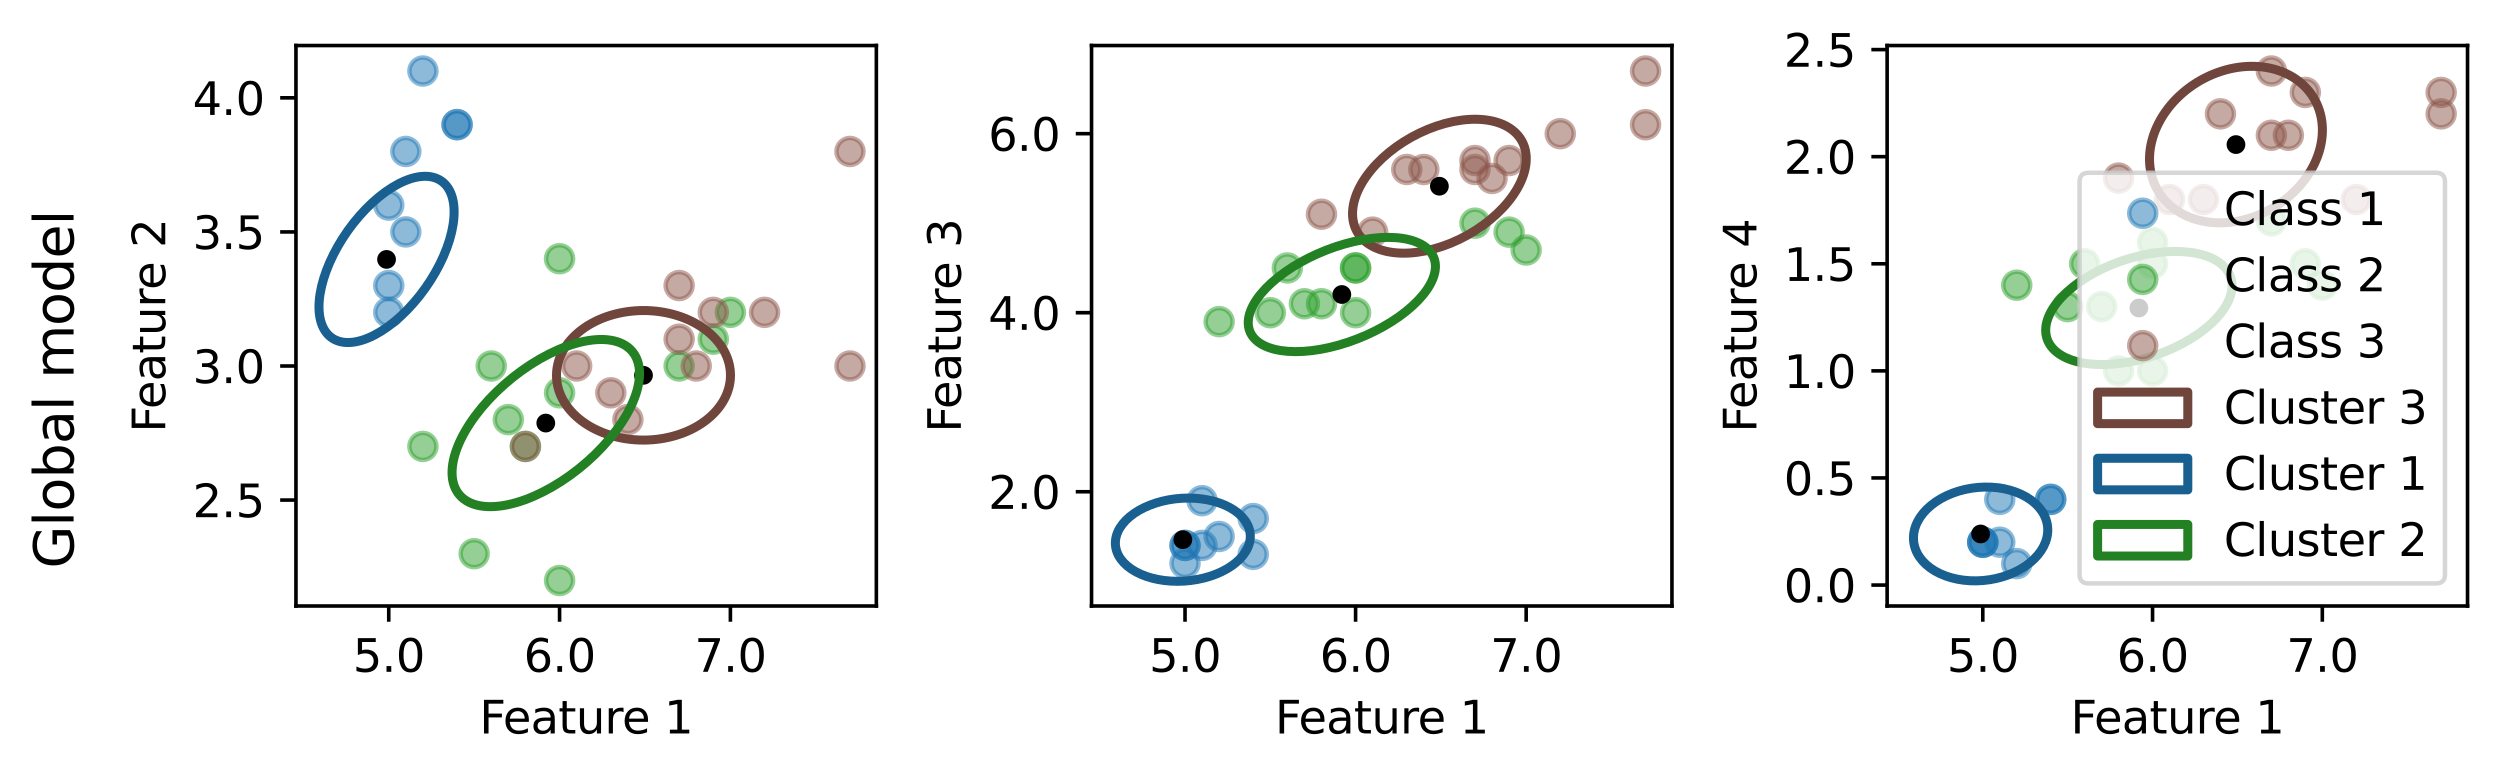 <?xml version="1.0" encoding="utf-8" standalone="no"?>
<!DOCTYPE svg PUBLIC "-//W3C//DTD SVG 1.1//EN"
  "http://www.w3.org/Graphics/SVG/1.1/DTD/svg11.dtd">
<svg xmlns:xlink="http://www.w3.org/1999/xlink" width="554.4pt" height="171.939pt" viewBox="0 0 554.4 171.939" xmlns="http://www.w3.org/2000/svg" version="1.1">
 <defs>
  <style type="text/css">*{stroke-linejoin: round; stroke-linecap: butt}</style>
 </defs>
 <g id="figure_1">
  <g id="patch_1">
   <path d="M 0 171.939 
L 554.4 171.939 
L 554.4 -0 
L 0 -0 
z
" style="fill: #ffffff"/>
  </g>
  <g id="axes_1">
   <g id="patch_2">
    <path d="M 65.63 134.383 
L 194.34 134.383 
L 194.34 10.1 
L 65.63 10.1 
z
" style="fill: #ffffff"/>
   </g>
   <g id="PathCollection_1">
    <defs>
     <path id="mda42823f07" d="M 0 3 
C 0.796 3 1.559 2.684 2.121 2.121 
C 2.684 1.559 3 0.796 3 0 
C 3 -0.796 2.684 -1.559 2.121 -2.121 
C 1.559 -2.684 0.796 -3 0 -3 
C -0.796 -3 -1.559 -2.684 -2.121 -2.121 
C -2.684 -1.559 -3 -0.796 -3 0 
C -3 0.796 -2.684 1.559 -2.121 2.121 
C -1.559 2.684 -0.796 3 0 3 
z
" style="stroke: #1f77b4; stroke-opacity: 0.5"/>
    </defs>
    <g clip-path="url(#p62dc81b728)">
     <use xlink:href="#mda42823f07" x="89.996" y="33.588" style="fill: #1f77b4; fill-opacity: 0.5; stroke: #1f77b4; stroke-opacity: 0.5"/>
     <use xlink:href="#mda42823f07" x="89.996" y="51.428" style="fill: #1f77b4; fill-opacity: 0.5; stroke: #1f77b4; stroke-opacity: 0.5"/>
     <use xlink:href="#mda42823f07" x="86.208" y="63.321" style="fill: #1f77b4; fill-opacity: 0.5; stroke: #1f77b4; stroke-opacity: 0.5"/>
     <use xlink:href="#mda42823f07" x="101.361" y="27.642" style="fill: #1f77b4; fill-opacity: 0.5; stroke: #1f77b4; stroke-opacity: 0.5"/>
     <use xlink:href="#mda42823f07" x="86.208" y="45.482" style="fill: #1f77b4; fill-opacity: 0.5; stroke: #1f77b4; stroke-opacity: 0.5"/>
     <use xlink:href="#mda42823f07" x="86.208" y="69.268" style="fill: #1f77b4; fill-opacity: 0.5; stroke: #1f77b4; stroke-opacity: 0.5"/>
     <use xlink:href="#mda42823f07" x="101.361" y="27.642" style="fill: #1f77b4; fill-opacity: 0.5; stroke: #1f77b4; stroke-opacity: 0.5"/>
     <use xlink:href="#mda42823f07" x="93.784" y="15.749" style="fill: #1f77b4; fill-opacity: 0.5; stroke: #1f77b4; stroke-opacity: 0.5"/>
    </g>
   </g>
   <g id="PathCollection_2">
    <defs>
     <path id="mbad2b3b69f" d="M 0 3 
C 0.796 3 1.559 2.684 2.121 2.121 
C 2.684 1.559 3 0.796 3 0 
C 3 -0.796 2.684 -1.559 2.121 -2.121 
C 1.559 -2.684 0.796 -3 0 -3 
C -0.796 -3 -1.559 -2.684 -2.121 -2.121 
C -2.684 -1.559 -3 -0.796 -3 0 
C -3 0.796 -2.684 1.559 -2.121 2.121 
C -1.559 2.684 -0.796 3 0 3 
z
" style="stroke: #2ca02c; stroke-opacity: 0.5"/>
    </defs>
    <g clip-path="url(#p62dc81b728)">
     <use xlink:href="#mbad2b3b69f" x="124.09" y="128.734" style="fill: #2ca02c; fill-opacity: 0.5; stroke: #2ca02c; stroke-opacity: 0.5"/>
     <use xlink:href="#mbad2b3b69f" x="124.09" y="57.375" style="fill: #2ca02c; fill-opacity: 0.5; stroke: #2ca02c; stroke-opacity: 0.5"/>
     <use xlink:href="#mbad2b3b69f" x="158.184" y="75.214" style="fill: #2ca02c; fill-opacity: 0.5; stroke: #2ca02c; stroke-opacity: 0.5"/>
     <use xlink:href="#mbad2b3b69f" x="150.607" y="81.161" style="fill: #2ca02c; fill-opacity: 0.5; stroke: #2ca02c; stroke-opacity: 0.5"/>
     <use xlink:href="#mbad2b3b69f" x="124.09" y="87.108" style="fill: #2ca02c; fill-opacity: 0.5; stroke: #2ca02c; stroke-opacity: 0.5"/>
     <use xlink:href="#mbad2b3b69f" x="116.514" y="99.001" style="fill: #2ca02c; fill-opacity: 0.5; stroke: #2ca02c; stroke-opacity: 0.5"/>
     <use xlink:href="#mbad2b3b69f" x="112.725" y="93.054" style="fill: #2ca02c; fill-opacity: 0.5; stroke: #2ca02c; stroke-opacity: 0.5"/>
     <use xlink:href="#mbad2b3b69f" x="105.149" y="122.787" style="fill: #2ca02c; fill-opacity: 0.5; stroke: #2ca02c; stroke-opacity: 0.5"/>
     <use xlink:href="#mbad2b3b69f" x="108.937" y="81.161" style="fill: #2ca02c; fill-opacity: 0.5; stroke: #2ca02c; stroke-opacity: 0.5"/>
     <use xlink:href="#mbad2b3b69f" x="161.972" y="69.268" style="fill: #2ca02c; fill-opacity: 0.5; stroke: #2ca02c; stroke-opacity: 0.5"/>
     <use xlink:href="#mbad2b3b69f" x="93.784" y="99.001" style="fill: #2ca02c; fill-opacity: 0.5; stroke: #2ca02c; stroke-opacity: 0.5"/>
    </g>
   </g>
   <g id="PathCollection_3">
    <defs>
     <path id="m1c1d0b74ee" d="M 0 3 
C 0.796 3 1.559 2.684 2.121 2.121 
C 2.684 1.559 3 0.796 3 0 
C 3 -0.796 2.684 -1.559 2.121 -2.121 
C 1.559 -2.684 0.796 -3 0 -3 
C -0.796 -3 -1.559 -2.684 -2.121 -2.121 
C -2.684 -1.559 -3 -0.796 -3 0 
C -3 0.796 -2.684 1.559 -2.121 2.121 
C -1.559 2.684 -0.796 3 0 3 
z
" style="stroke: #8c564b; stroke-opacity: 0.5"/>
    </defs>
    <g clip-path="url(#p62dc81b728)">
     <use xlink:href="#m1c1d0b74ee" x="169.548" y="69.268" style="fill: #8c564b; fill-opacity: 0.5; stroke: #8c564b; stroke-opacity: 0.5"/>
     <use xlink:href="#m1c1d0b74ee" x="116.514" y="99.001" style="fill: #8c564b; fill-opacity: 0.5; stroke: #8c564b; stroke-opacity: 0.5"/>
     <use xlink:href="#m1c1d0b74ee" x="158.184" y="69.268" style="fill: #8c564b; fill-opacity: 0.5; stroke: #8c564b; stroke-opacity: 0.5"/>
     <use xlink:href="#m1c1d0b74ee" x="154.396" y="81.161" style="fill: #8c564b; fill-opacity: 0.5; stroke: #8c564b; stroke-opacity: 0.5"/>
     <use xlink:href="#m1c1d0b74ee" x="150.607" y="63.321" style="fill: #8c564b; fill-opacity: 0.5; stroke: #8c564b; stroke-opacity: 0.5"/>
     <use xlink:href="#m1c1d0b74ee" x="150.607" y="75.214" style="fill: #8c564b; fill-opacity: 0.5; stroke: #8c564b; stroke-opacity: 0.5"/>
     <use xlink:href="#m1c1d0b74ee" x="139.243" y="93.054" style="fill: #8c564b; fill-opacity: 0.5; stroke: #8c564b; stroke-opacity: 0.5"/>
     <use xlink:href="#m1c1d0b74ee" x="135.455" y="87.108" style="fill: #8c564b; fill-opacity: 0.5; stroke: #8c564b; stroke-opacity: 0.5"/>
     <use xlink:href="#m1c1d0b74ee" x="188.49" y="81.161" style="fill: #8c564b; fill-opacity: 0.5; stroke: #8c564b; stroke-opacity: 0.5"/>
     <use xlink:href="#m1c1d0b74ee" x="127.878" y="81.161" style="fill: #8c564b; fill-opacity: 0.5; stroke: #8c564b; stroke-opacity: 0.5"/>
     <use xlink:href="#m1c1d0b74ee" x="188.49" y="33.588" style="fill: #8c564b; fill-opacity: 0.5; stroke: #8c564b; stroke-opacity: 0.5"/>
    </g>
   </g>
   <g id="patch_3">
    <path d="M 123.412 83.249 
C 123.413 87.059 125.447 90.711 129.066 93.401 
C 132.684 96.092 137.592 97.6 142.708 97.595 
C 147.823 97.59 152.73 96.071 156.346 93.373 
C 159.962 90.676 161.993 87.019 161.991 83.209 
C 161.99 79.4 159.956 75.748 156.337 73.057 
C 152.719 70.367 147.811 68.859 142.696 68.864 
C 137.58 68.869 132.674 70.388 129.057 73.086 
C 125.441 75.783 123.41 79.44 123.412 83.249 
L 123.412 83.249 
z
" clip-path="url(#p62dc81b728)" style="fill: none; stroke: #70453c; stroke-width: 2; stroke-linejoin: miter"/>
   </g>
   <g id="PathCollection_4">
    <defs>
     <path id="m460e2cba2a" d="M 0 1.581 
C 0.419 1.581 0.822 1.415 1.118 1.118 
C 1.415 0.822 1.581 0.419 1.581 0 
C 1.581 -0.419 1.415 -0.822 1.118 -1.118 
C 0.822 -1.415 0.419 -1.581 0 -1.581 
C -0.419 -1.581 -0.822 -1.415 -1.118 -1.118 
C -1.415 -0.822 -1.581 -0.419 -1.581 0 
C -1.581 0.419 -1.415 0.822 -1.118 1.118 
C -0.822 1.415 -0.419 1.581 0 1.581 
z
" style="stroke: #000000"/>
    </defs>
    <g clip-path="url(#p62dc81b728)">
     <use xlink:href="#m460e2cba2a" x="142.702" y="83.229" style="stroke: #000000"/>
    </g>
   </g>
   <g id="patch_4">
    <path d="M 71.48 72.229 
C 72.716 75.178 75.401 76.456 78.945 75.784 
C 82.489 75.111 86.602 72.543 90.379 68.644 
C 94.156 64.744 97.288 59.833 99.086 54.992 
C 100.883 50.15 101.199 45.773 99.964 42.825 
C 98.729 39.877 96.043 38.598 92.499 39.271 
C 88.955 39.943 84.842 42.512 81.065 46.411 
C 77.288 50.31 74.156 55.221 72.359 60.063 
C 70.561 64.905 70.245 69.281 71.48 72.229 
L 71.48 72.229 
z
" clip-path="url(#p62dc81b728)" style="fill: none; stroke: #195f90; stroke-width: 2; stroke-linejoin: miter"/>
   </g>
   <g id="PathCollection_5">
    <g clip-path="url(#p62dc81b728)">
     <use xlink:href="#m460e2cba2a" x="85.722" y="57.527" style="stroke: #000000"/>
    </g>
   </g>
   <g id="patch_5">
    <path d="M 100.526 107.084 
C 101.427 110.518 104.452 112.415 108.936 112.356 
C 113.419 112.297 118.994 110.287 124.433 106.77 
C 129.872 103.253 134.731 98.515 137.94 93.599 
C 141.149 88.684 142.445 83.993 141.544 80.559 
C 140.643 77.125 137.618 75.228 133.134 75.287 
C 128.651 75.346 123.076 77.356 117.637 80.873 
C 112.198 84.39 107.339 89.128 104.13 94.044 
C 100.921 98.959 99.624 103.65 100.526 107.084 
L 100.526 107.084 
z
" clip-path="url(#p62dc81b728)" style="fill: none; stroke: #238023; stroke-width: 2; stroke-linejoin: miter"/>
   </g>
   <g id="PathCollection_6">
    <g clip-path="url(#p62dc81b728)">
     <use xlink:href="#m460e2cba2a" x="121.035" y="93.821" style="stroke: #000000"/>
    </g>
   </g>
   <g id="matplotlib.axis_1">
    <g id="xtick_1">
     <g id="line2d_1">
      <defs>
       <path id="m5691eed557" d="M 0 0 
L 0 3.5 
" style="stroke: #000000; stroke-width: 0.8"/>
      </defs>
      <g>
       <use xlink:href="#m5691eed557" x="86.208" y="134.383" style="stroke: #000000; stroke-width: 0.8"/>
      </g>
     </g>
     <g id="text_1">
      <!-- 5.0 -->
      <g transform="translate(78.256 148.981) scale(0.1 -0.1)">
       <defs>
        <path id="DejaVuSans-35" d="M 691 4666 
L 3169 4666 
L 3169 4134 
L 1269 4134 
L 1269 2991 
Q 1406 3038 1543 3061 
Q 1681 3084 1819 3084 
Q 2600 3084 3056 2656 
Q 3513 2228 3513 1497 
Q 3513 744 3044 326 
Q 2575 -91 1722 -91 
Q 1428 -91 1123 -41 
Q 819 9 494 109 
L 494 744 
Q 775 591 1075 516 
Q 1375 441 1709 441 
Q 2250 441 2565 725 
Q 2881 1009 2881 1497 
Q 2881 1984 2565 2268 
Q 2250 2553 1709 2553 
Q 1456 2553 1204 2497 
Q 953 2441 691 2322 
L 691 4666 
z
" transform="scale(0.016)"/>
        <path id="DejaVuSans-2e" d="M 684 794 
L 1344 794 
L 1344 0 
L 684 0 
L 684 794 
z
" transform="scale(0.016)"/>
        <path id="DejaVuSans-30" d="M 2034 4250 
Q 1547 4250 1301 3770 
Q 1056 3291 1056 2328 
Q 1056 1369 1301 889 
Q 1547 409 2034 409 
Q 2525 409 2770 889 
Q 3016 1369 3016 2328 
Q 3016 3291 2770 3770 
Q 2525 4250 2034 4250 
z
M 2034 4750 
Q 2819 4750 3233 4129 
Q 3647 3509 3647 2328 
Q 3647 1150 3233 529 
Q 2819 -91 2034 -91 
Q 1250 -91 836 529 
Q 422 1150 422 2328 
Q 422 3509 836 4129 
Q 1250 4750 2034 4750 
z
" transform="scale(0.016)"/>
       </defs>
       <use xlink:href="#DejaVuSans-35"/>
       <use xlink:href="#DejaVuSans-2e" x="63.623"/>
       <use xlink:href="#DejaVuSans-30" x="95.41"/>
      </g>
     </g>
    </g>
    <g id="xtick_2">
     <g id="line2d_2">
      <g>
       <use xlink:href="#m5691eed557" x="124.09" y="134.383" style="stroke: #000000; stroke-width: 0.8"/>
      </g>
     </g>
     <g id="text_2">
      <!-- 6.0 -->
      <g transform="translate(116.138 148.981) scale(0.1 -0.1)">
       <defs>
        <path id="DejaVuSans-36" d="M 2113 2584 
Q 1688 2584 1439 2293 
Q 1191 2003 1191 1497 
Q 1191 994 1439 701 
Q 1688 409 2113 409 
Q 2538 409 2786 701 
Q 3034 994 3034 1497 
Q 3034 2003 2786 2293 
Q 2538 2584 2113 2584 
z
M 3366 4563 
L 3366 3988 
Q 3128 4100 2886 4159 
Q 2644 4219 2406 4219 
Q 1781 4219 1451 3797 
Q 1122 3375 1075 2522 
Q 1259 2794 1537 2939 
Q 1816 3084 2150 3084 
Q 2853 3084 3261 2657 
Q 3669 2231 3669 1497 
Q 3669 778 3244 343 
Q 2819 -91 2113 -91 
Q 1303 -91 875 529 
Q 447 1150 447 2328 
Q 447 3434 972 4092 
Q 1497 4750 2381 4750 
Q 2619 4750 2861 4703 
Q 3103 4656 3366 4563 
z
" transform="scale(0.016)"/>
       </defs>
       <use xlink:href="#DejaVuSans-36"/>
       <use xlink:href="#DejaVuSans-2e" x="63.623"/>
       <use xlink:href="#DejaVuSans-30" x="95.41"/>
      </g>
     </g>
    </g>
    <g id="xtick_3">
     <g id="line2d_3">
      <g>
       <use xlink:href="#m5691eed557" x="161.972" y="134.383" style="stroke: #000000; stroke-width: 0.8"/>
      </g>
     </g>
     <g id="text_3">
      <!-- 7.0 -->
      <g transform="translate(154.02 148.981) scale(0.1 -0.1)">
       <defs>
        <path id="DejaVuSans-37" d="M 525 4666 
L 3525 4666 
L 3525 4397 
L 1831 0 
L 1172 0 
L 2766 4134 
L 525 4134 
L 525 4666 
z
" transform="scale(0.016)"/>
       </defs>
       <use xlink:href="#DejaVuSans-37"/>
       <use xlink:href="#DejaVuSans-2e" x="63.623"/>
       <use xlink:href="#DejaVuSans-30" x="95.41"/>
      </g>
     </g>
    </g>
    <g id="text_4">
     <!-- Feature 1 -->
     <g transform="translate(106.325 162.659) scale(0.1 -0.1)">
      <defs>
       <path id="DejaVuSans-46" d="M 628 4666 
L 3309 4666 
L 3309 4134 
L 1259 4134 
L 1259 2759 
L 3109 2759 
L 3109 2228 
L 1259 2228 
L 1259 0 
L 628 0 
L 628 4666 
z
" transform="scale(0.016)"/>
       <path id="DejaVuSans-65" d="M 3597 1894 
L 3597 1613 
L 953 1613 
Q 991 1019 1311 708 
Q 1631 397 2203 397 
Q 2534 397 2845 478 
Q 3156 559 3463 722 
L 3463 178 
Q 3153 47 2828 -22 
Q 2503 -91 2169 -91 
Q 1331 -91 842 396 
Q 353 884 353 1716 
Q 353 2575 817 3079 
Q 1281 3584 2069 3584 
Q 2775 3584 3186 3129 
Q 3597 2675 3597 1894 
z
M 3022 2063 
Q 3016 2534 2758 2815 
Q 2500 3097 2075 3097 
Q 1594 3097 1305 2825 
Q 1016 2553 972 2059 
L 3022 2063 
z
" transform="scale(0.016)"/>
       <path id="DejaVuSans-61" d="M 2194 1759 
Q 1497 1759 1228 1600 
Q 959 1441 959 1056 
Q 959 750 1161 570 
Q 1363 391 1709 391 
Q 2188 391 2477 730 
Q 2766 1069 2766 1631 
L 2766 1759 
L 2194 1759 
z
M 3341 1997 
L 3341 0 
L 2766 0 
L 2766 531 
Q 2569 213 2275 61 
Q 1981 -91 1556 -91 
Q 1019 -91 701 211 
Q 384 513 384 1019 
Q 384 1609 779 1909 
Q 1175 2209 1959 2209 
L 2766 2209 
L 2766 2266 
Q 2766 2663 2505 2880 
Q 2244 3097 1772 3097 
Q 1472 3097 1187 3025 
Q 903 2953 641 2809 
L 641 3341 
Q 956 3463 1253 3523 
Q 1550 3584 1831 3584 
Q 2591 3584 2966 3190 
Q 3341 2797 3341 1997 
z
" transform="scale(0.016)"/>
       <path id="DejaVuSans-74" d="M 1172 4494 
L 1172 3500 
L 2356 3500 
L 2356 3053 
L 1172 3053 
L 1172 1153 
Q 1172 725 1289 603 
Q 1406 481 1766 481 
L 2356 481 
L 2356 0 
L 1766 0 
Q 1100 0 847 248 
Q 594 497 594 1153 
L 594 3053 
L 172 3053 
L 172 3500 
L 594 3500 
L 594 4494 
L 1172 4494 
z
" transform="scale(0.016)"/>
       <path id="DejaVuSans-75" d="M 544 1381 
L 544 3500 
L 1119 3500 
L 1119 1403 
Q 1119 906 1312 657 
Q 1506 409 1894 409 
Q 2359 409 2629 706 
Q 2900 1003 2900 1516 
L 2900 3500 
L 3475 3500 
L 3475 0 
L 2900 0 
L 2900 538 
Q 2691 219 2414 64 
Q 2138 -91 1772 -91 
Q 1169 -91 856 284 
Q 544 659 544 1381 
z
M 1991 3584 
L 1991 3584 
z
" transform="scale(0.016)"/>
       <path id="DejaVuSans-72" d="M 2631 2963 
Q 2534 3019 2420 3045 
Q 2306 3072 2169 3072 
Q 1681 3072 1420 2755 
Q 1159 2438 1159 1844 
L 1159 0 
L 581 0 
L 581 3500 
L 1159 3500 
L 1159 2956 
Q 1341 3275 1631 3429 
Q 1922 3584 2338 3584 
Q 2397 3584 2469 3576 
Q 2541 3569 2628 3553 
L 2631 2963 
z
" transform="scale(0.016)"/>
       <path id="DejaVuSans-20" transform="scale(0.016)"/>
       <path id="DejaVuSans-31" d="M 794 531 
L 1825 531 
L 1825 4091 
L 703 3866 
L 703 4441 
L 1819 4666 
L 2450 4666 
L 2450 531 
L 3481 531 
L 3481 0 
L 794 0 
L 794 531 
z
" transform="scale(0.016)"/>
      </defs>
      <use xlink:href="#DejaVuSans-46"/>
      <use xlink:href="#DejaVuSans-65" x="52.02"/>
      <use xlink:href="#DejaVuSans-61" x="113.543"/>
      <use xlink:href="#DejaVuSans-74" x="174.822"/>
      <use xlink:href="#DejaVuSans-75" x="214.031"/>
      <use xlink:href="#DejaVuSans-72" x="277.41"/>
      <use xlink:href="#DejaVuSans-65" x="316.273"/>
      <use xlink:href="#DejaVuSans-20" x="377.797"/>
      <use xlink:href="#DejaVuSans-31" x="409.584"/>
     </g>
    </g>
   </g>
   <g id="matplotlib.axis_2">
    <g id="ytick_1">
     <g id="line2d_4">
      <defs>
       <path id="md7c561f39b" d="M 0 0 
L -3.5 0 
" style="stroke: #000000; stroke-width: 0.8"/>
      </defs>
      <g>
       <use xlink:href="#md7c561f39b" x="65.63" y="110.894" style="stroke: #000000; stroke-width: 0.8"/>
      </g>
     </g>
     <g id="text_5">
      <!-- 2.5 -->
      <g transform="translate(42.727 114.693) scale(0.1 -0.1)">
       <defs>
        <path id="DejaVuSans-32" d="M 1228 531 
L 3431 531 
L 3431 0 
L 469 0 
L 469 531 
Q 828 903 1448 1529 
Q 2069 2156 2228 2338 
Q 2531 2678 2651 2914 
Q 2772 3150 2772 3378 
Q 2772 3750 2511 3984 
Q 2250 4219 1831 4219 
Q 1534 4219 1204 4116 
Q 875 4013 500 3803 
L 500 4441 
Q 881 4594 1212 4672 
Q 1544 4750 1819 4750 
Q 2544 4750 2975 4387 
Q 3406 4025 3406 3419 
Q 3406 3131 3298 2873 
Q 3191 2616 2906 2266 
Q 2828 2175 2409 1742 
Q 1991 1309 1228 531 
z
" transform="scale(0.016)"/>
       </defs>
       <use xlink:href="#DejaVuSans-32"/>
       <use xlink:href="#DejaVuSans-2e" x="63.623"/>
       <use xlink:href="#DejaVuSans-35" x="95.41"/>
      </g>
     </g>
    </g>
    <g id="ytick_2">
     <g id="line2d_5">
      <g>
       <use xlink:href="#md7c561f39b" x="65.63" y="81.161" style="stroke: #000000; stroke-width: 0.8"/>
      </g>
     </g>
     <g id="text_6">
      <!-- 3.0 -->
      <g transform="translate(42.727 84.96) scale(0.1 -0.1)">
       <defs>
        <path id="DejaVuSans-33" d="M 2597 2516 
Q 3050 2419 3304 2112 
Q 3559 1806 3559 1356 
Q 3559 666 3084 287 
Q 2609 -91 1734 -91 
Q 1441 -91 1130 -33 
Q 819 25 488 141 
L 488 750 
Q 750 597 1062 519 
Q 1375 441 1716 441 
Q 2309 441 2620 675 
Q 2931 909 2931 1356 
Q 2931 1769 2642 2001 
Q 2353 2234 1838 2234 
L 1294 2234 
L 1294 2753 
L 1863 2753 
Q 2328 2753 2575 2939 
Q 2822 3125 2822 3475 
Q 2822 3834 2567 4026 
Q 2313 4219 1838 4219 
Q 1578 4219 1281 4162 
Q 984 4106 628 3988 
L 628 4550 
Q 988 4650 1302 4700 
Q 1616 4750 1894 4750 
Q 2613 4750 3031 4423 
Q 3450 4097 3450 3541 
Q 3450 3153 3228 2886 
Q 3006 2619 2597 2516 
z
" transform="scale(0.016)"/>
       </defs>
       <use xlink:href="#DejaVuSans-33"/>
       <use xlink:href="#DejaVuSans-2e" x="63.623"/>
       <use xlink:href="#DejaVuSans-30" x="95.41"/>
      </g>
     </g>
    </g>
    <g id="ytick_3">
     <g id="line2d_6">
      <g>
       <use xlink:href="#md7c561f39b" x="65.63" y="51.428" style="stroke: #000000; stroke-width: 0.8"/>
      </g>
     </g>
     <g id="text_7">
      <!-- 3.5 -->
      <g transform="translate(42.727 55.227) scale(0.1 -0.1)">
       <use xlink:href="#DejaVuSans-33"/>
       <use xlink:href="#DejaVuSans-2e" x="63.623"/>
       <use xlink:href="#DejaVuSans-35" x="95.41"/>
      </g>
     </g>
    </g>
    <g id="ytick_4">
     <g id="line2d_7">
      <g>
       <use xlink:href="#md7c561f39b" x="65.63" y="21.695" style="stroke: #000000; stroke-width: 0.8"/>
      </g>
     </g>
     <g id="text_8">
      <!-- 4.0 -->
      <g transform="translate(42.727 25.495) scale(0.1 -0.1)">
       <defs>
        <path id="DejaVuSans-34" d="M 2419 4116 
L 825 1625 
L 2419 1625 
L 2419 4116 
z
M 2253 4666 
L 3047 4666 
L 3047 1625 
L 3713 1625 
L 3713 1100 
L 3047 1100 
L 3047 0 
L 2419 0 
L 2419 1100 
L 313 1100 
L 313 1709 
L 2253 4666 
z
" transform="scale(0.016)"/>
       </defs>
       <use xlink:href="#DejaVuSans-34"/>
       <use xlink:href="#DejaVuSans-2e" x="63.623"/>
       <use xlink:href="#DejaVuSans-30" x="95.41"/>
      </g>
     </g>
    </g>
    <g id="text_9">
     <!-- Feature 2 -->
     <g transform="translate(36.647 95.901) rotate(-90) scale(0.1 -0.1)">
      <use xlink:href="#DejaVuSans-46"/>
      <use xlink:href="#DejaVuSans-65" x="52.02"/>
      <use xlink:href="#DejaVuSans-61" x="113.543"/>
      <use xlink:href="#DejaVuSans-74" x="174.822"/>
      <use xlink:href="#DejaVuSans-75" x="214.031"/>
      <use xlink:href="#DejaVuSans-72" x="277.41"/>
      <use xlink:href="#DejaVuSans-65" x="316.273"/>
      <use xlink:href="#DejaVuSans-20" x="377.797"/>
      <use xlink:href="#DejaVuSans-32" x="409.584"/>
     </g>
    </g>
   </g>
   <g id="patch_6">
    <path d="M 65.63 134.383 
L 65.63 10.1 
" style="fill: none; stroke: #000000; stroke-width: 0.8; stroke-linejoin: miter; stroke-linecap: square"/>
   </g>
   <g id="patch_7">
    <path d="M 194.34 134.383 
L 194.34 10.1 
" style="fill: none; stroke: #000000; stroke-width: 0.8; stroke-linejoin: miter; stroke-linecap: square"/>
   </g>
   <g id="patch_8">
    <path d="M 65.63 134.383 
L 194.34 134.383 
" style="fill: none; stroke: #000000; stroke-width: 0.8; stroke-linejoin: miter; stroke-linecap: square"/>
   </g>
   <g id="patch_9">
    <path d="M 65.63 10.1 
L 194.34 10.1 
" style="fill: none; stroke: #000000; stroke-width: 0.8; stroke-linejoin: miter; stroke-linecap: square"/>
   </g>
  </g>
  <g id="axes_2">
   <g id="patch_10">
    <path d="M 242.06 134.383 
L 370.77 134.383 
L 370.77 10.1 
L 242.06 10.1 
z
" style="fill: #ffffff"/>
   </g>
   <g id="PathCollection_7">
    <g clip-path="url(#p2a607a286a)">
     <use xlink:href="#mda42823f07" x="266.574" y="111.028" style="fill: #1f77b4; fill-opacity: 0.5; stroke: #1f77b4; stroke-opacity: 0.5"/>
     <use xlink:href="#mda42823f07" x="266.574" y="120.953" style="fill: #1f77b4; fill-opacity: 0.5; stroke: #1f77b4; stroke-opacity: 0.5"/>
     <use xlink:href="#mda42823f07" x="262.791" y="120.953" style="fill: #1f77b4; fill-opacity: 0.5; stroke: #1f77b4; stroke-opacity: 0.5"/>
     <use xlink:href="#mda42823f07" x="277.921" y="122.938" style="fill: #1f77b4; fill-opacity: 0.5; stroke: #1f77b4; stroke-opacity: 0.5"/>
     <use xlink:href="#mda42823f07" x="262.791" y="120.953" style="fill: #1f77b4; fill-opacity: 0.5; stroke: #1f77b4; stroke-opacity: 0.5"/>
     <use xlink:href="#mda42823f07" x="262.791" y="124.922" style="fill: #1f77b4; fill-opacity: 0.5; stroke: #1f77b4; stroke-opacity: 0.5"/>
     <use xlink:href="#mda42823f07" x="277.921" y="114.998" style="fill: #1f77b4; fill-opacity: 0.5; stroke: #1f77b4; stroke-opacity: 0.5"/>
     <use xlink:href="#mda42823f07" x="270.356" y="118.968" style="fill: #1f77b4; fill-opacity: 0.5; stroke: #1f77b4; stroke-opacity: 0.5"/>
    </g>
   </g>
   <g id="PathCollection_8">
    <g clip-path="url(#p2a607a286a)">
     <use xlink:href="#mbad2b3b69f" x="300.616" y="69.343" style="fill: #2ca02c; fill-opacity: 0.5; stroke: #2ca02c; stroke-opacity: 0.5"/>
     <use xlink:href="#mbad2b3b69f" x="300.616" y="59.418" style="fill: #2ca02c; fill-opacity: 0.5; stroke: #2ca02c; stroke-opacity: 0.5"/>
     <use xlink:href="#mbad2b3b69f" x="334.659" y="51.478" style="fill: #2ca02c; fill-opacity: 0.5; stroke: #2ca02c; stroke-opacity: 0.5"/>
     <use xlink:href="#mbad2b3b69f" x="327.094" y="49.493" style="fill: #2ca02c; fill-opacity: 0.5; stroke: #2ca02c; stroke-opacity: 0.5"/>
     <use xlink:href="#mbad2b3b69f" x="300.616" y="59.418" style="fill: #2ca02c; fill-opacity: 0.5; stroke: #2ca02c; stroke-opacity: 0.5"/>
     <use xlink:href="#mbad2b3b69f" x="293.051" y="67.358" style="fill: #2ca02c; fill-opacity: 0.5; stroke: #2ca02c; stroke-opacity: 0.5"/>
     <use xlink:href="#mbad2b3b69f" x="289.269" y="67.358" style="fill: #2ca02c; fill-opacity: 0.5; stroke: #2ca02c; stroke-opacity: 0.5"/>
     <use xlink:href="#mbad2b3b69f" x="281.704" y="69.343" style="fill: #2ca02c; fill-opacity: 0.5; stroke: #2ca02c; stroke-opacity: 0.5"/>
     <use xlink:href="#mbad2b3b69f" x="285.486" y="59.418" style="fill: #2ca02c; fill-opacity: 0.5; stroke: #2ca02c; stroke-opacity: 0.5"/>
     <use xlink:href="#mbad2b3b69f" x="338.442" y="55.448" style="fill: #2ca02c; fill-opacity: 0.5; stroke: #2ca02c; stroke-opacity: 0.5"/>
     <use xlink:href="#mbad2b3b69f" x="270.356" y="71.328" style="fill: #2ca02c; fill-opacity: 0.5; stroke: #2ca02c; stroke-opacity: 0.5"/>
    </g>
   </g>
   <g id="PathCollection_9">
    <g clip-path="url(#p2a607a286a)">
     <use xlink:href="#m1c1d0b74ee" x="346.007" y="29.644" style="fill: #8c564b; fill-opacity: 0.5; stroke: #8c564b; stroke-opacity: 0.5"/>
     <use xlink:href="#m1c1d0b74ee" x="293.051" y="47.508" style="fill: #8c564b; fill-opacity: 0.5; stroke: #8c564b; stroke-opacity: 0.5"/>
     <use xlink:href="#m1c1d0b74ee" x="334.659" y="35.599" style="fill: #8c564b; fill-opacity: 0.5; stroke: #8c564b; stroke-opacity: 0.5"/>
     <use xlink:href="#m1c1d0b74ee" x="330.877" y="39.568" style="fill: #8c564b; fill-opacity: 0.5; stroke: #8c564b; stroke-opacity: 0.5"/>
     <use xlink:href="#m1c1d0b74ee" x="327.094" y="35.599" style="fill: #8c564b; fill-opacity: 0.5; stroke: #8c564b; stroke-opacity: 0.5"/>
     <use xlink:href="#m1c1d0b74ee" x="327.094" y="37.583" style="fill: #8c564b; fill-opacity: 0.5; stroke: #8c564b; stroke-opacity: 0.5"/>
     <use xlink:href="#m1c1d0b74ee" x="315.747" y="37.583" style="fill: #8c564b; fill-opacity: 0.5; stroke: #8c564b; stroke-opacity: 0.5"/>
     <use xlink:href="#m1c1d0b74ee" x="311.964" y="37.583" style="fill: #8c564b; fill-opacity: 0.5; stroke: #8c564b; stroke-opacity: 0.5"/>
     <use xlink:href="#m1c1d0b74ee" x="364.92" y="27.659" style="fill: #8c564b; fill-opacity: 0.5; stroke: #8c564b; stroke-opacity: 0.5"/>
     <use xlink:href="#m1c1d0b74ee" x="304.399" y="51.478" style="fill: #8c564b; fill-opacity: 0.5; stroke: #8c564b; stroke-opacity: 0.5"/>
     <use xlink:href="#m1c1d0b74ee" x="364.92" y="15.749" style="fill: #8c564b; fill-opacity: 0.5; stroke: #8c564b; stroke-opacity: 0.5"/>
    </g>
   </g>
   <g id="patch_11">
    <path d="M 330.926 26.843 
C 326.873 25.937 321.751 26.592 316.686 28.661 
C 311.622 30.731 307.029 34.048 303.92 37.88 
C 300.81 41.713 299.437 45.749 300.104 49.099 
C 300.771 52.45 303.422 54.841 307.475 55.746 
C 311.527 56.652 316.65 55.997 321.714 53.928 
C 326.778 51.858 331.371 48.541 334.481 44.709 
C 337.59 40.876 338.963 36.84 338.296 33.49 
C 337.63 30.14 334.978 27.748 330.926 26.843 
L 330.926 26.843 
z
" clip-path="url(#p2a607a286a)" style="fill: none; stroke: #70453c; stroke-width: 2; stroke-linejoin: miter"/>
   </g>
   <g id="PathCollection_10">
    <g clip-path="url(#p2a607a286a)">
     <use xlink:href="#m460e2cba2a" x="319.2" y="41.295" style="stroke: #000000"/>
    </g>
   </g>
   <g id="patch_12">
    <path d="M 266.381 110.627 
C 262.563 110.153 258.472 110.653 255.008 112.017 
C 251.545 113.38 248.991 115.495 247.91 117.896 
C 246.83 120.297 247.31 122.788 249.245 124.82 
C 251.181 126.853 254.413 128.26 258.231 128.734 
C 262.049 129.207 266.14 128.707 269.604 127.344 
C 273.068 125.98 275.621 123.865 276.702 121.464 
C 277.783 119.063 277.302 116.572 275.367 114.54 
C 273.431 112.508 270.199 111.1 266.381 110.627 
L 266.381 110.627 
z
" clip-path="url(#p2a607a286a)" style="fill: none; stroke: #195f90; stroke-width: 2; stroke-linejoin: miter"/>
   </g>
   <g id="PathCollection_11">
    <g clip-path="url(#p2a607a286a)">
     <use xlink:href="#m460e2cba2a" x="262.306" y="119.68" style="stroke: #000000"/>
    </g>
   </g>
   <g id="patch_13">
    <path d="M 313.999 53.634 
C 310.636 52.33 305.679 52.31 300.219 53.577 
C 294.759 54.845 289.242 57.297 284.884 60.394 
C 280.526 63.49 277.682 66.978 276.978 70.089 
C 276.275 73.2 277.769 75.681 281.133 76.985 
C 284.496 78.288 289.453 78.309 294.913 77.041 
C 300.373 75.773 305.89 73.321 310.248 70.225 
C 314.606 67.128 317.45 63.64 318.154 60.529 
C 318.857 57.418 317.363 54.937 313.999 53.634 
L 313.999 53.634 
z
" clip-path="url(#p2a607a286a)" style="fill: none; stroke: #238023; stroke-width: 2; stroke-linejoin: miter"/>
   </g>
   <g id="PathCollection_12">
    <g clip-path="url(#p2a607a286a)">
     <use xlink:href="#m460e2cba2a" x="297.566" y="65.309" style="stroke: #000000"/>
    </g>
   </g>
   <g id="matplotlib.axis_3">
    <g id="xtick_4">
     <g id="line2d_8">
      <g>
       <use xlink:href="#m5691eed557" x="262.791" y="134.383" style="stroke: #000000; stroke-width: 0.8"/>
      </g>
     </g>
     <g id="text_10">
      <!-- 5.0 -->
      <g transform="translate(254.84 148.981) scale(0.1 -0.1)">
       <use xlink:href="#DejaVuSans-35"/>
       <use xlink:href="#DejaVuSans-2e" x="63.623"/>
       <use xlink:href="#DejaVuSans-30" x="95.41"/>
      </g>
     </g>
    </g>
    <g id="xtick_5">
     <g id="line2d_9">
      <g>
       <use xlink:href="#m5691eed557" x="300.616" y="134.383" style="stroke: #000000; stroke-width: 0.8"/>
      </g>
     </g>
     <g id="text_11">
      <!-- 6.0 -->
      <g transform="translate(292.665 148.981) scale(0.1 -0.1)">
       <use xlink:href="#DejaVuSans-36"/>
       <use xlink:href="#DejaVuSans-2e" x="63.623"/>
       <use xlink:href="#DejaVuSans-30" x="95.41"/>
      </g>
     </g>
    </g>
    <g id="xtick_6">
     <g id="line2d_10">
      <g>
       <use xlink:href="#m5691eed557" x="338.442" y="134.383" style="stroke: #000000; stroke-width: 0.8"/>
      </g>
     </g>
     <g id="text_12">
      <!-- 7.0 -->
      <g transform="translate(330.49 148.981) scale(0.1 -0.1)">
       <use xlink:href="#DejaVuSans-37"/>
       <use xlink:href="#DejaVuSans-2e" x="63.623"/>
       <use xlink:href="#DejaVuSans-30" x="95.41"/>
      </g>
     </g>
    </g>
    <g id="text_13">
     <!-- Feature 1 -->
     <g transform="translate(282.755 162.659) scale(0.1 -0.1)">
      <use xlink:href="#DejaVuSans-46"/>
      <use xlink:href="#DejaVuSans-65" x="52.02"/>
      <use xlink:href="#DejaVuSans-61" x="113.543"/>
      <use xlink:href="#DejaVuSans-74" x="174.822"/>
      <use xlink:href="#DejaVuSans-75" x="214.031"/>
      <use xlink:href="#DejaVuSans-72" x="277.41"/>
      <use xlink:href="#DejaVuSans-65" x="316.273"/>
      <use xlink:href="#DejaVuSans-20" x="377.797"/>
      <use xlink:href="#DejaVuSans-31" x="409.584"/>
     </g>
    </g>
   </g>
   <g id="matplotlib.axis_4">
    <g id="ytick_5">
     <g id="line2d_11">
      <g>
       <use xlink:href="#md7c561f39b" x="242.06" y="109.043" style="stroke: #000000; stroke-width: 0.8"/>
      </g>
     </g>
     <g id="text_14">
      <!-- 2.0 -->
      <g transform="translate(219.157 112.842) scale(0.1 -0.1)">
       <use xlink:href="#DejaVuSans-32"/>
       <use xlink:href="#DejaVuSans-2e" x="63.623"/>
       <use xlink:href="#DejaVuSans-30" x="95.41"/>
      </g>
     </g>
    </g>
    <g id="ytick_6">
     <g id="line2d_12">
      <g>
       <use xlink:href="#md7c561f39b" x="242.06" y="69.343" style="stroke: #000000; stroke-width: 0.8"/>
      </g>
     </g>
     <g id="text_15">
      <!-- 4.0 -->
      <g transform="translate(219.157 73.142) scale(0.1 -0.1)">
       <use xlink:href="#DejaVuSans-34"/>
       <use xlink:href="#DejaVuSans-2e" x="63.623"/>
       <use xlink:href="#DejaVuSans-30" x="95.41"/>
      </g>
     </g>
    </g>
    <g id="ytick_7">
     <g id="line2d_13">
      <g>
       <use xlink:href="#md7c561f39b" x="242.06" y="29.644" style="stroke: #000000; stroke-width: 0.8"/>
      </g>
     </g>
     <g id="text_16">
      <!-- 6.0 -->
      <g transform="translate(219.157 33.443) scale(0.1 -0.1)">
       <use xlink:href="#DejaVuSans-36"/>
       <use xlink:href="#DejaVuSans-2e" x="63.623"/>
       <use xlink:href="#DejaVuSans-30" x="95.41"/>
      </g>
     </g>
    </g>
    <g id="text_17">
     <!-- Feature 3 -->
     <g transform="translate(213.077 95.901) rotate(-90) scale(0.1 -0.1)">
      <use xlink:href="#DejaVuSans-46"/>
      <use xlink:href="#DejaVuSans-65" x="52.02"/>
      <use xlink:href="#DejaVuSans-61" x="113.543"/>
      <use xlink:href="#DejaVuSans-74" x="174.822"/>
      <use xlink:href="#DejaVuSans-75" x="214.031"/>
      <use xlink:href="#DejaVuSans-72" x="277.41"/>
      <use xlink:href="#DejaVuSans-65" x="316.273"/>
      <use xlink:href="#DejaVuSans-20" x="377.797"/>
      <use xlink:href="#DejaVuSans-33" x="409.584"/>
     </g>
    </g>
   </g>
   <g id="patch_14">
    <path d="M 242.06 134.383 
L 242.06 10.1 
" style="fill: none; stroke: #000000; stroke-width: 0.8; stroke-linejoin: miter; stroke-linecap: square"/>
   </g>
   <g id="patch_15">
    <path d="M 370.77 134.383 
L 370.77 10.1 
" style="fill: none; stroke: #000000; stroke-width: 0.8; stroke-linejoin: miter; stroke-linecap: square"/>
   </g>
   <g id="patch_16">
    <path d="M 242.06 134.383 
L 370.77 134.383 
" style="fill: none; stroke: #000000; stroke-width: 0.8; stroke-linejoin: miter; stroke-linecap: square"/>
   </g>
   <g id="patch_17">
    <path d="M 242.06 10.1 
L 370.77 10.1 
" style="fill: none; stroke: #000000; stroke-width: 0.8; stroke-linejoin: miter; stroke-linecap: square"/>
   </g>
  </g>
  <g id="axes_3">
   <g id="patch_18">
    <path d="M 418.49 134.383 
L 547.2 134.383 
L 547.2 10.1 
L 418.49 10.1 
z
" style="fill: #ffffff"/>
   </g>
   <g id="PathCollection_13">
    <g clip-path="url(#p3658299513)">
     <use xlink:href="#mda42823f07" x="443.468" y="110.74" style="fill: #1f77b4; fill-opacity: 0.5; stroke: #1f77b4; stroke-opacity: 0.5"/>
     <use xlink:href="#mda42823f07" x="443.468" y="120.239" style="fill: #1f77b4; fill-opacity: 0.5; stroke: #1f77b4; stroke-opacity: 0.5"/>
     <use xlink:href="#mda42823f07" x="439.703" y="120.239" style="fill: #1f77b4; fill-opacity: 0.5; stroke: #1f77b4; stroke-opacity: 0.5"/>
     <use xlink:href="#mda42823f07" x="454.762" y="110.74" style="fill: #1f77b4; fill-opacity: 0.5; stroke: #1f77b4; stroke-opacity: 0.5"/>
     <use xlink:href="#mda42823f07" x="439.703" y="120.239" style="fill: #1f77b4; fill-opacity: 0.5; stroke: #1f77b4; stroke-opacity: 0.5"/>
     <use xlink:href="#mda42823f07" x="439.703" y="120.239" style="fill: #1f77b4; fill-opacity: 0.5; stroke: #1f77b4; stroke-opacity: 0.5"/>
     <use xlink:href="#mda42823f07" x="454.762" y="110.74" style="fill: #1f77b4; fill-opacity: 0.5; stroke: #1f77b4; stroke-opacity: 0.5"/>
     <use xlink:href="#mda42823f07" x="447.233" y="124.988" style="fill: #1f77b4; fill-opacity: 0.5; stroke: #1f77b4; stroke-opacity: 0.5"/>
    </g>
   </g>
   <g id="PathCollection_14">
    <g clip-path="url(#p3658299513)">
     <use xlink:href="#mbad2b3b69f" x="477.35" y="82.242" style="fill: #2ca02c; fill-opacity: 0.5; stroke: #2ca02c; stroke-opacity: 0.5"/>
     <use xlink:href="#mbad2b3b69f" x="477.35" y="53.745" style="fill: #2ca02c; fill-opacity: 0.5; stroke: #2ca02c; stroke-opacity: 0.5"/>
     <use xlink:href="#mbad2b3b69f" x="511.232" y="58.495" style="fill: #2ca02c; fill-opacity: 0.5; stroke: #2ca02c; stroke-opacity: 0.5"/>
     <use xlink:href="#mbad2b3b69f" x="503.703" y="48.996" style="fill: #2ca02c; fill-opacity: 0.5; stroke: #2ca02c; stroke-opacity: 0.5"/>
     <use xlink:href="#mbad2b3b69f" x="477.35" y="58.495" style="fill: #2ca02c; fill-opacity: 0.5; stroke: #2ca02c; stroke-opacity: 0.5"/>
     <use xlink:href="#mbad2b3b69f" x="469.821" y="82.242" style="fill: #2ca02c; fill-opacity: 0.5; stroke: #2ca02c; stroke-opacity: 0.5"/>
     <use xlink:href="#mbad2b3b69f" x="466.056" y="67.994" style="fill: #2ca02c; fill-opacity: 0.5; stroke: #2ca02c; stroke-opacity: 0.5"/>
     <use xlink:href="#mbad2b3b69f" x="458.527" y="67.994" style="fill: #2ca02c; fill-opacity: 0.5; stroke: #2ca02c; stroke-opacity: 0.5"/>
     <use xlink:href="#mbad2b3b69f" x="462.291" y="58.495" style="fill: #2ca02c; fill-opacity: 0.5; stroke: #2ca02c; stroke-opacity: 0.5"/>
     <use xlink:href="#mbad2b3b69f" x="514.997" y="63.244" style="fill: #2ca02c; fill-opacity: 0.5; stroke: #2ca02c; stroke-opacity: 0.5"/>
     <use xlink:href="#mbad2b3b69f" x="447.233" y="63.244" style="fill: #2ca02c; fill-opacity: 0.5; stroke: #2ca02c; stroke-opacity: 0.5"/>
    </g>
   </g>
   <g id="PathCollection_15">
    <g clip-path="url(#p3658299513)">
     <use xlink:href="#m1c1d0b74ee" x="522.526" y="44.246" style="fill: #8c564b; fill-opacity: 0.5; stroke: #8c564b; stroke-opacity: 0.5"/>
     <use xlink:href="#m1c1d0b74ee" x="469.821" y="39.496" style="fill: #8c564b; fill-opacity: 0.5; stroke: #8c564b; stroke-opacity: 0.5"/>
     <use xlink:href="#m1c1d0b74ee" x="511.232" y="20.498" style="fill: #8c564b; fill-opacity: 0.5; stroke: #8c564b; stroke-opacity: 0.5"/>
     <use xlink:href="#m1c1d0b74ee" x="507.468" y="29.997" style="fill: #8c564b; fill-opacity: 0.5; stroke: #8c564b; stroke-opacity: 0.5"/>
     <use xlink:href="#m1c1d0b74ee" x="503.703" y="29.997" style="fill: #8c564b; fill-opacity: 0.5; stroke: #8c564b; stroke-opacity: 0.5"/>
     <use xlink:href="#m1c1d0b74ee" x="503.703" y="15.749" style="fill: #8c564b; fill-opacity: 0.5; stroke: #8c564b; stroke-opacity: 0.5"/>
     <use xlink:href="#m1c1d0b74ee" x="492.409" y="25.248" style="fill: #8c564b; fill-opacity: 0.5; stroke: #8c564b; stroke-opacity: 0.5"/>
     <use xlink:href="#m1c1d0b74ee" x="488.644" y="44.246" style="fill: #8c564b; fill-opacity: 0.5; stroke: #8c564b; stroke-opacity: 0.5"/>
     <use xlink:href="#m1c1d0b74ee" x="541.35" y="20.498" style="fill: #8c564b; fill-opacity: 0.5; stroke: #8c564b; stroke-opacity: 0.5"/>
     <use xlink:href="#m1c1d0b74ee" x="481.115" y="44.246" style="fill: #8c564b; fill-opacity: 0.5; stroke: #8c564b; stroke-opacity: 0.5"/>
     <use xlink:href="#m1c1d0b74ee" x="541.35" y="25.248" style="fill: #8c564b; fill-opacity: 0.5; stroke: #8c564b; stroke-opacity: 0.5"/>
    </g>
   </g>
   <g id="patch_19">
    <path d="M 476.961 38.153 
C 477.834 42.463 480.662 45.954 484.821 47.86 
C 488.98 49.765 494.13 49.927 499.139 48.312 
C 504.147 46.697 508.604 43.435 511.528 39.246 
C 514.452 35.057 515.604 30.281 514.731 25.972 
C 513.858 21.662 511.03 18.17 506.871 16.265 
C 502.713 14.36 497.562 14.197 492.553 15.813 
C 487.545 17.428 483.088 20.689 480.164 24.879 
C 477.24 29.068 476.088 33.844 476.961 38.153 
L 476.961 38.153 
z
" clip-path="url(#p3658299513)" style="fill: none; stroke: #70453c; stroke-width: 2; stroke-linejoin: miter"/>
   </g>
   <g id="PathCollection_16">
    <g clip-path="url(#p3658299513)">
     <use xlink:href="#m460e2cba2a" x="495.846" y="32.062" style="stroke: #000000"/>
    </g>
   </g>
   <g id="patch_20">
    <path d="M 424.34 119.689 
C 424.488 122.427 426.198 124.918 429.092 126.614 
C 431.987 128.31 435.831 129.072 439.777 128.734 
C 443.724 128.395 447.45 126.982 450.136 124.807 
C 452.822 122.632 454.249 119.872 454.101 117.135 
C 453.953 114.397 452.244 111.906 449.349 110.21 
C 446.454 108.514 442.61 107.751 438.664 108.09 
C 434.718 108.429 430.991 109.841 428.305 112.016 
C 425.619 114.192 424.193 116.952 424.34 119.689 
L 424.34 119.689 
z
" clip-path="url(#p3658299513)" style="fill: none; stroke: #195f90; stroke-width: 2; stroke-linejoin: miter"/>
   </g>
   <g id="PathCollection_17">
    <g clip-path="url(#p3658299513)">
     <use xlink:href="#m460e2cba2a" x="439.221" y="118.412" style="stroke: #000000"/>
    </g>
   </g>
   <g id="patch_21">
    <path d="M 453.754 74.334 
C 454.292 77.251 456.974 79.414 461.21 80.345 
C 465.446 81.277 470.89 80.901 476.342 79.301 
C 481.795 77.701 486.811 75.007 490.286 71.813 
C 493.762 68.618 495.412 65.184 494.874 62.266 
C 494.336 59.349 491.654 57.186 487.418 56.255 
C 483.182 55.323 477.738 55.699 472.286 57.299 
C 466.833 58.899 461.817 61.593 458.342 64.788 
C 454.867 67.982 453.216 71.416 453.754 74.334 
L 453.754 74.334 
z
" clip-path="url(#p3658299513)" style="fill: none; stroke: #238023; stroke-width: 2; stroke-linejoin: miter"/>
   </g>
   <g id="PathCollection_18">
    <g clip-path="url(#p3658299513)">
     <use xlink:href="#m460e2cba2a" x="474.314" y="68.3" style="stroke: #000000"/>
    </g>
   </g>
   <g id="matplotlib.axis_5">
    <g id="xtick_7">
     <g id="line2d_14">
      <g>
       <use xlink:href="#m5691eed557" x="439.703" y="134.383" style="stroke: #000000; stroke-width: 0.8"/>
      </g>
     </g>
     <g id="text_18">
      <!-- 5.0 -->
      <g transform="translate(431.752 148.981) scale(0.1 -0.1)">
       <use xlink:href="#DejaVuSans-35"/>
       <use xlink:href="#DejaVuSans-2e" x="63.623"/>
       <use xlink:href="#DejaVuSans-30" x="95.41"/>
      </g>
     </g>
    </g>
    <g id="xtick_8">
     <g id="line2d_15">
      <g>
       <use xlink:href="#m5691eed557" x="477.35" y="134.383" style="stroke: #000000; stroke-width: 0.8"/>
      </g>
     </g>
     <g id="text_19">
      <!-- 6.0 -->
      <g transform="translate(469.399 148.981) scale(0.1 -0.1)">
       <use xlink:href="#DejaVuSans-36"/>
       <use xlink:href="#DejaVuSans-2e" x="63.623"/>
       <use xlink:href="#DejaVuSans-30" x="95.41"/>
      </g>
     </g>
    </g>
    <g id="xtick_9">
     <g id="line2d_16">
      <g>
       <use xlink:href="#m5691eed557" x="514.997" y="134.383" style="stroke: #000000; stroke-width: 0.8"/>
      </g>
     </g>
     <g id="text_20">
      <!-- 7.0 -->
      <g transform="translate(507.045 148.981) scale(0.1 -0.1)">
       <use xlink:href="#DejaVuSans-37"/>
       <use xlink:href="#DejaVuSans-2e" x="63.623"/>
       <use xlink:href="#DejaVuSans-30" x="95.41"/>
      </g>
     </g>
    </g>
    <g id="text_21">
     <!-- Feature 1 -->
     <g transform="translate(459.185 162.659) scale(0.1 -0.1)">
      <use xlink:href="#DejaVuSans-46"/>
      <use xlink:href="#DejaVuSans-65" x="52.02"/>
      <use xlink:href="#DejaVuSans-61" x="113.543"/>
      <use xlink:href="#DejaVuSans-74" x="174.822"/>
      <use xlink:href="#DejaVuSans-75" x="214.031"/>
      <use xlink:href="#DejaVuSans-72" x="277.41"/>
      <use xlink:href="#DejaVuSans-65" x="316.273"/>
      <use xlink:href="#DejaVuSans-20" x="377.797"/>
      <use xlink:href="#DejaVuSans-31" x="409.584"/>
     </g>
    </g>
   </g>
   <g id="matplotlib.axis_6">
    <g id="ytick_8">
     <g id="line2d_17">
      <g>
       <use xlink:href="#md7c561f39b" x="418.49" y="129.738" style="stroke: #000000; stroke-width: 0.8"/>
      </g>
     </g>
     <g id="text_22">
      <!-- 0.0 -->
      <g transform="translate(395.587 133.537) scale(0.1 -0.1)">
       <use xlink:href="#DejaVuSans-30"/>
       <use xlink:href="#DejaVuSans-2e" x="63.623"/>
       <use xlink:href="#DejaVuSans-30" x="95.41"/>
      </g>
     </g>
    </g>
    <g id="ytick_9">
     <g id="line2d_18">
      <g>
       <use xlink:href="#md7c561f39b" x="418.49" y="105.99" style="stroke: #000000; stroke-width: 0.8"/>
      </g>
     </g>
     <g id="text_23">
      <!-- 0.5 -->
      <g transform="translate(395.587 109.789) scale(0.1 -0.1)">
       <use xlink:href="#DejaVuSans-30"/>
       <use xlink:href="#DejaVuSans-2e" x="63.623"/>
       <use xlink:href="#DejaVuSans-35" x="95.41"/>
      </g>
     </g>
    </g>
    <g id="ytick_10">
     <g id="line2d_19">
      <g>
       <use xlink:href="#md7c561f39b" x="418.49" y="82.242" style="stroke: #000000; stroke-width: 0.8"/>
      </g>
     </g>
     <g id="text_24">
      <!-- 1.0 -->
      <g transform="translate(395.587 86.042) scale(0.1 -0.1)">
       <use xlink:href="#DejaVuSans-31"/>
       <use xlink:href="#DejaVuSans-2e" x="63.623"/>
       <use xlink:href="#DejaVuSans-30" x="95.41"/>
      </g>
     </g>
    </g>
    <g id="ytick_11">
     <g id="line2d_20">
      <g>
       <use xlink:href="#md7c561f39b" x="418.49" y="58.495" style="stroke: #000000; stroke-width: 0.8"/>
      </g>
     </g>
     <g id="text_25">
      <!-- 1.5 -->
      <g transform="translate(395.587 62.294) scale(0.1 -0.1)">
       <use xlink:href="#DejaVuSans-31"/>
       <use xlink:href="#DejaVuSans-2e" x="63.623"/>
       <use xlink:href="#DejaVuSans-35" x="95.41"/>
      </g>
     </g>
    </g>
    <g id="ytick_12">
     <g id="line2d_21">
      <g>
       <use xlink:href="#md7c561f39b" x="418.49" y="34.747" style="stroke: #000000; stroke-width: 0.8"/>
      </g>
     </g>
     <g id="text_26">
      <!-- 2.0 -->
      <g transform="translate(395.587 38.546) scale(0.1 -0.1)">
       <use xlink:href="#DejaVuSans-32"/>
       <use xlink:href="#DejaVuSans-2e" x="63.623"/>
       <use xlink:href="#DejaVuSans-30" x="95.41"/>
      </g>
     </g>
    </g>
    <g id="ytick_13">
     <g id="line2d_22">
      <g>
       <use xlink:href="#md7c561f39b" x="418.49" y="10.999" style="stroke: #000000; stroke-width: 0.8"/>
      </g>
     </g>
     <g id="text_27">
      <!-- 2.5 -->
      <g transform="translate(395.587 14.798) scale(0.1 -0.1)">
       <use xlink:href="#DejaVuSans-32"/>
       <use xlink:href="#DejaVuSans-2e" x="63.623"/>
       <use xlink:href="#DejaVuSans-35" x="95.41"/>
      </g>
     </g>
    </g>
    <g id="text_28">
     <!-- Feature 4 -->
     <g transform="translate(389.507 95.901) rotate(-90) scale(0.1 -0.1)">
      <use xlink:href="#DejaVuSans-46"/>
      <use xlink:href="#DejaVuSans-65" x="52.02"/>
      <use xlink:href="#DejaVuSans-61" x="113.543"/>
      <use xlink:href="#DejaVuSans-74" x="174.822"/>
      <use xlink:href="#DejaVuSans-75" x="214.031"/>
      <use xlink:href="#DejaVuSans-72" x="277.41"/>
      <use xlink:href="#DejaVuSans-65" x="316.273"/>
      <use xlink:href="#DejaVuSans-20" x="377.797"/>
      <use xlink:href="#DejaVuSans-34" x="409.584"/>
     </g>
    </g>
   </g>
   <g id="patch_22">
    <path d="M 418.49 134.383 
L 418.49 10.1 
" style="fill: none; stroke: #000000; stroke-width: 0.8; stroke-linejoin: miter; stroke-linecap: square"/>
   </g>
   <g id="patch_23">
    <path d="M 547.2 134.383 
L 547.2 10.1 
" style="fill: none; stroke: #000000; stroke-width: 0.8; stroke-linejoin: miter; stroke-linecap: square"/>
   </g>
   <g id="patch_24">
    <path d="M 418.49 134.383 
L 547.2 134.383 
" style="fill: none; stroke: #000000; stroke-width: 0.8; stroke-linejoin: miter; stroke-linecap: square"/>
   </g>
   <g id="patch_25">
    <path d="M 418.49 10.1 
L 547.2 10.1 
" style="fill: none; stroke: #000000; stroke-width: 0.8; stroke-linejoin: miter; stroke-linecap: square"/>
   </g>
   <g id="legend_1">
    <g id="patch_26">
     <path d="M 463.167 129.383 
L 540.2 129.383 
Q 542.2 129.383 542.2 127.383 
L 542.2 40.314 
Q 542.2 38.314 540.2 38.314 
L 463.167 38.314 
Q 461.167 38.314 461.167 40.314 
L 461.167 127.383 
Q 461.167 129.383 463.167 129.383 
z
" style="fill: #ffffff; opacity: 0.8; stroke: #cccccc; stroke-linejoin: miter"/>
    </g>
    <g id="PathCollection_19">
     <g>
      <use xlink:href="#mda42823f07" x="475.167" y="47.288" style="fill: #1f77b4; fill-opacity: 0.5; stroke: #1f77b4; stroke-opacity: 0.5"/>
     </g>
    </g>
    <g id="text_29">
     <!-- Class 1 -->
     <g transform="translate(493.167 49.913) scale(0.1 -0.1)">
      <defs>
       <path id="DejaVuSans-43" d="M 4122 4306 
L 4122 3641 
Q 3803 3938 3442 4084 
Q 3081 4231 2675 4231 
Q 1875 4231 1450 3742 
Q 1025 3253 1025 2328 
Q 1025 1406 1450 917 
Q 1875 428 2675 428 
Q 3081 428 3442 575 
Q 3803 722 4122 1019 
L 4122 359 
Q 3791 134 3420 21 
Q 3050 -91 2638 -91 
Q 1578 -91 968 557 
Q 359 1206 359 2328 
Q 359 3453 968 4101 
Q 1578 4750 2638 4750 
Q 3056 4750 3426 4639 
Q 3797 4528 4122 4306 
z
" transform="scale(0.016)"/>
       <path id="DejaVuSans-6c" d="M 603 4863 
L 1178 4863 
L 1178 0 
L 603 0 
L 603 4863 
z
" transform="scale(0.016)"/>
       <path id="DejaVuSans-73" d="M 2834 3397 
L 2834 2853 
Q 2591 2978 2328 3040 
Q 2066 3103 1784 3103 
Q 1356 3103 1142 2972 
Q 928 2841 928 2578 
Q 928 2378 1081 2264 
Q 1234 2150 1697 2047 
L 1894 2003 
Q 2506 1872 2764 1633 
Q 3022 1394 3022 966 
Q 3022 478 2636 193 
Q 2250 -91 1575 -91 
Q 1294 -91 989 -36 
Q 684 19 347 128 
L 347 722 
Q 666 556 975 473 
Q 1284 391 1588 391 
Q 1994 391 2212 530 
Q 2431 669 2431 922 
Q 2431 1156 2273 1281 
Q 2116 1406 1581 1522 
L 1381 1569 
Q 847 1681 609 1914 
Q 372 2147 372 2553 
Q 372 3047 722 3315 
Q 1072 3584 1716 3584 
Q 2034 3584 2315 3537 
Q 2597 3491 2834 3397 
z
" transform="scale(0.016)"/>
      </defs>
      <use xlink:href="#DejaVuSans-43"/>
      <use xlink:href="#DejaVuSans-6c" x="69.824"/>
      <use xlink:href="#DejaVuSans-61" x="97.607"/>
      <use xlink:href="#DejaVuSans-73" x="158.887"/>
      <use xlink:href="#DejaVuSans-73" x="210.986"/>
      <use xlink:href="#DejaVuSans-20" x="263.086"/>
      <use xlink:href="#DejaVuSans-31" x="294.873"/>
     </g>
    </g>
    <g id="PathCollection_20">
     <g>
      <use xlink:href="#mbad2b3b69f" x="475.167" y="61.966" style="fill: #2ca02c; fill-opacity: 0.5; stroke: #2ca02c; stroke-opacity: 0.5"/>
     </g>
    </g>
    <g id="text_30">
     <!-- Class 2 -->
     <g transform="translate(493.167 64.591) scale(0.1 -0.1)">
      <use xlink:href="#DejaVuSans-43"/>
      <use xlink:href="#DejaVuSans-6c" x="69.824"/>
      <use xlink:href="#DejaVuSans-61" x="97.607"/>
      <use xlink:href="#DejaVuSans-73" x="158.887"/>
      <use xlink:href="#DejaVuSans-73" x="210.986"/>
      <use xlink:href="#DejaVuSans-20" x="263.086"/>
      <use xlink:href="#DejaVuSans-32" x="294.873"/>
     </g>
    </g>
    <g id="PathCollection_21">
     <g>
      <use xlink:href="#m1c1d0b74ee" x="475.167" y="76.644" style="fill: #8c564b; fill-opacity: 0.5; stroke: #8c564b; stroke-opacity: 0.5"/>
     </g>
    </g>
    <g id="text_31">
     <!-- Class 3 -->
     <g transform="translate(493.167 79.269) scale(0.1 -0.1)">
      <use xlink:href="#DejaVuSans-43"/>
      <use xlink:href="#DejaVuSans-6c" x="69.824"/>
      <use xlink:href="#DejaVuSans-61" x="97.607"/>
      <use xlink:href="#DejaVuSans-73" x="158.887"/>
      <use xlink:href="#DejaVuSans-73" x="210.986"/>
      <use xlink:href="#DejaVuSans-20" x="263.086"/>
      <use xlink:href="#DejaVuSans-33" x="294.873"/>
     </g>
    </g>
    <g id="patch_27">
     <path d="M 465.167 93.947 
L 485.167 93.947 
L 485.167 86.947 
L 465.167 86.947 
L 465.167 93.947 
z
" style="fill: none; stroke: #70453c; stroke-width: 2; stroke-linejoin: miter"/>
    </g>
    <g id="text_32">
     <!-- Cluster 3 -->
     <g transform="translate(493.167 93.947) scale(0.1 -0.1)">
      <use xlink:href="#DejaVuSans-43"/>
      <use xlink:href="#DejaVuSans-6c" x="69.824"/>
      <use xlink:href="#DejaVuSans-75" x="97.607"/>
      <use xlink:href="#DejaVuSans-73" x="160.986"/>
      <use xlink:href="#DejaVuSans-74" x="213.086"/>
      <use xlink:href="#DejaVuSans-65" x="252.295"/>
      <use xlink:href="#DejaVuSans-72" x="313.818"/>
      <use xlink:href="#DejaVuSans-20" x="354.932"/>
      <use xlink:href="#DejaVuSans-33" x="386.719"/>
     </g>
    </g>
    <g id="patch_28">
     <path d="M 465.167 108.625 
L 485.167 108.625 
L 485.167 101.625 
L 465.167 101.625 
L 465.167 108.625 
z
" style="fill: none; stroke: #195f90; stroke-width: 2; stroke-linejoin: miter"/>
    </g>
    <g id="text_33">
     <!-- Cluster 1 -->
     <g transform="translate(493.167 108.625) scale(0.1 -0.1)">
      <use xlink:href="#DejaVuSans-43"/>
      <use xlink:href="#DejaVuSans-6c" x="69.824"/>
      <use xlink:href="#DejaVuSans-75" x="97.607"/>
      <use xlink:href="#DejaVuSans-73" x="160.986"/>
      <use xlink:href="#DejaVuSans-74" x="213.086"/>
      <use xlink:href="#DejaVuSans-65" x="252.295"/>
      <use xlink:href="#DejaVuSans-72" x="313.818"/>
      <use xlink:href="#DejaVuSans-20" x="354.932"/>
      <use xlink:href="#DejaVuSans-31" x="386.719"/>
     </g>
    </g>
    <g id="patch_29">
     <path d="M 465.167 123.303 
L 485.167 123.303 
L 485.167 116.303 
L 465.167 116.303 
L 465.167 123.303 
z
" style="fill: none; stroke: #238023; stroke-width: 2; stroke-linejoin: miter"/>
    </g>
    <g id="text_34">
     <!-- Cluster 2 -->
     <g transform="translate(493.167 123.303) scale(0.1 -0.1)">
      <use xlink:href="#DejaVuSans-43"/>
      <use xlink:href="#DejaVuSans-6c" x="69.824"/>
      <use xlink:href="#DejaVuSans-75" x="97.607"/>
      <use xlink:href="#DejaVuSans-73" x="160.986"/>
      <use xlink:href="#DejaVuSans-74" x="213.086"/>
      <use xlink:href="#DejaVuSans-65" x="252.295"/>
      <use xlink:href="#DejaVuSans-72" x="313.818"/>
      <use xlink:href="#DejaVuSans-20" x="354.932"/>
      <use xlink:href="#DejaVuSans-32" x="386.719"/>
     </g>
    </g>
   </g>
  </g>
  <g id="text_35">
   <!-- Global model -->
   <g transform="translate(16.318 126.073) rotate(-90) scale(0.12 -0.12)">
    <defs>
     <path id="DejaVuSans-47" d="M 3809 666 
L 3809 1919 
L 2778 1919 
L 2778 2438 
L 4434 2438 
L 4434 434 
Q 4069 175 3628 42 
Q 3188 -91 2688 -91 
Q 1594 -91 976 548 
Q 359 1188 359 2328 
Q 359 3472 976 4111 
Q 1594 4750 2688 4750 
Q 3144 4750 3555 4637 
Q 3966 4525 4313 4306 
L 4313 3634 
Q 3963 3931 3569 4081 
Q 3175 4231 2741 4231 
Q 1884 4231 1454 3753 
Q 1025 3275 1025 2328 
Q 1025 1384 1454 906 
Q 1884 428 2741 428 
Q 3075 428 3337 486 
Q 3600 544 3809 666 
z
" transform="scale(0.016)"/>
     <path id="DejaVuSans-6f" d="M 1959 3097 
Q 1497 3097 1228 2736 
Q 959 2375 959 1747 
Q 959 1119 1226 758 
Q 1494 397 1959 397 
Q 2419 397 2687 759 
Q 2956 1122 2956 1747 
Q 2956 2369 2687 2733 
Q 2419 3097 1959 3097 
z
M 1959 3584 
Q 2709 3584 3137 3096 
Q 3566 2609 3566 1747 
Q 3566 888 3137 398 
Q 2709 -91 1959 -91 
Q 1206 -91 779 398 
Q 353 888 353 1747 
Q 353 2609 779 3096 
Q 1206 3584 1959 3584 
z
" transform="scale(0.016)"/>
     <path id="DejaVuSans-62" d="M 3116 1747 
Q 3116 2381 2855 2742 
Q 2594 3103 2138 3103 
Q 1681 3103 1420 2742 
Q 1159 2381 1159 1747 
Q 1159 1113 1420 752 
Q 1681 391 2138 391 
Q 2594 391 2855 752 
Q 3116 1113 3116 1747 
z
M 1159 2969 
Q 1341 3281 1617 3432 
Q 1894 3584 2278 3584 
Q 2916 3584 3314 3078 
Q 3713 2572 3713 1747 
Q 3713 922 3314 415 
Q 2916 -91 2278 -91 
Q 1894 -91 1617 61 
Q 1341 213 1159 525 
L 1159 0 
L 581 0 
L 581 4863 
L 1159 4863 
L 1159 2969 
z
" transform="scale(0.016)"/>
     <path id="DejaVuSans-6d" d="M 3328 2828 
Q 3544 3216 3844 3400 
Q 4144 3584 4550 3584 
Q 5097 3584 5394 3201 
Q 5691 2819 5691 2113 
L 5691 0 
L 5113 0 
L 5113 2094 
Q 5113 2597 4934 2840 
Q 4756 3084 4391 3084 
Q 3944 3084 3684 2787 
Q 3425 2491 3425 1978 
L 3425 0 
L 2847 0 
L 2847 2094 
Q 2847 2600 2669 2842 
Q 2491 3084 2119 3084 
Q 1678 3084 1418 2786 
Q 1159 2488 1159 1978 
L 1159 0 
L 581 0 
L 581 3500 
L 1159 3500 
L 1159 2956 
Q 1356 3278 1631 3431 
Q 1906 3584 2284 3584 
Q 2666 3584 2933 3390 
Q 3200 3197 3328 2828 
z
" transform="scale(0.016)"/>
     <path id="DejaVuSans-64" d="M 2906 2969 
L 2906 4863 
L 3481 4863 
L 3481 0 
L 2906 0 
L 2906 525 
Q 2725 213 2448 61 
Q 2172 -91 1784 -91 
Q 1150 -91 751 415 
Q 353 922 353 1747 
Q 353 2572 751 3078 
Q 1150 3584 1784 3584 
Q 2172 3584 2448 3432 
Q 2725 3281 2906 2969 
z
M 947 1747 
Q 947 1113 1208 752 
Q 1469 391 1925 391 
Q 2381 391 2643 752 
Q 2906 1113 2906 1747 
Q 2906 2381 2643 2742 
Q 2381 3103 1925 3103 
Q 1469 3103 1208 2742 
Q 947 2381 947 1747 
z
" transform="scale(0.016)"/>
    </defs>
    <use xlink:href="#DejaVuSans-47"/>
    <use xlink:href="#DejaVuSans-6c" x="77.49"/>
    <use xlink:href="#DejaVuSans-6f" x="105.273"/>
    <use xlink:href="#DejaVuSans-62" x="166.455"/>
    <use xlink:href="#DejaVuSans-61" x="229.932"/>
    <use xlink:href="#DejaVuSans-6c" x="291.211"/>
    <use xlink:href="#DejaVuSans-20" x="318.994"/>
    <use xlink:href="#DejaVuSans-6d" x="350.781"/>
    <use xlink:href="#DejaVuSans-6f" x="448.193"/>
    <use xlink:href="#DejaVuSans-64" x="509.375"/>
    <use xlink:href="#DejaVuSans-65" x="572.852"/>
    <use xlink:href="#DejaVuSans-6c" x="634.375"/>
   </g>
  </g>
 </g>
 <defs>
  <clipPath id="p62dc81b728">
   <rect x="65.63" y="10.1" width="128.71" height="124.283"/>
  </clipPath>
  <clipPath id="p2a607a286a">
   <rect x="242.06" y="10.1" width="128.71" height="124.283"/>
  </clipPath>
  <clipPath id="p3658299513">
   <rect x="418.49" y="10.1" width="128.71" height="124.283"/>
  </clipPath>
 </defs>
</svg>
